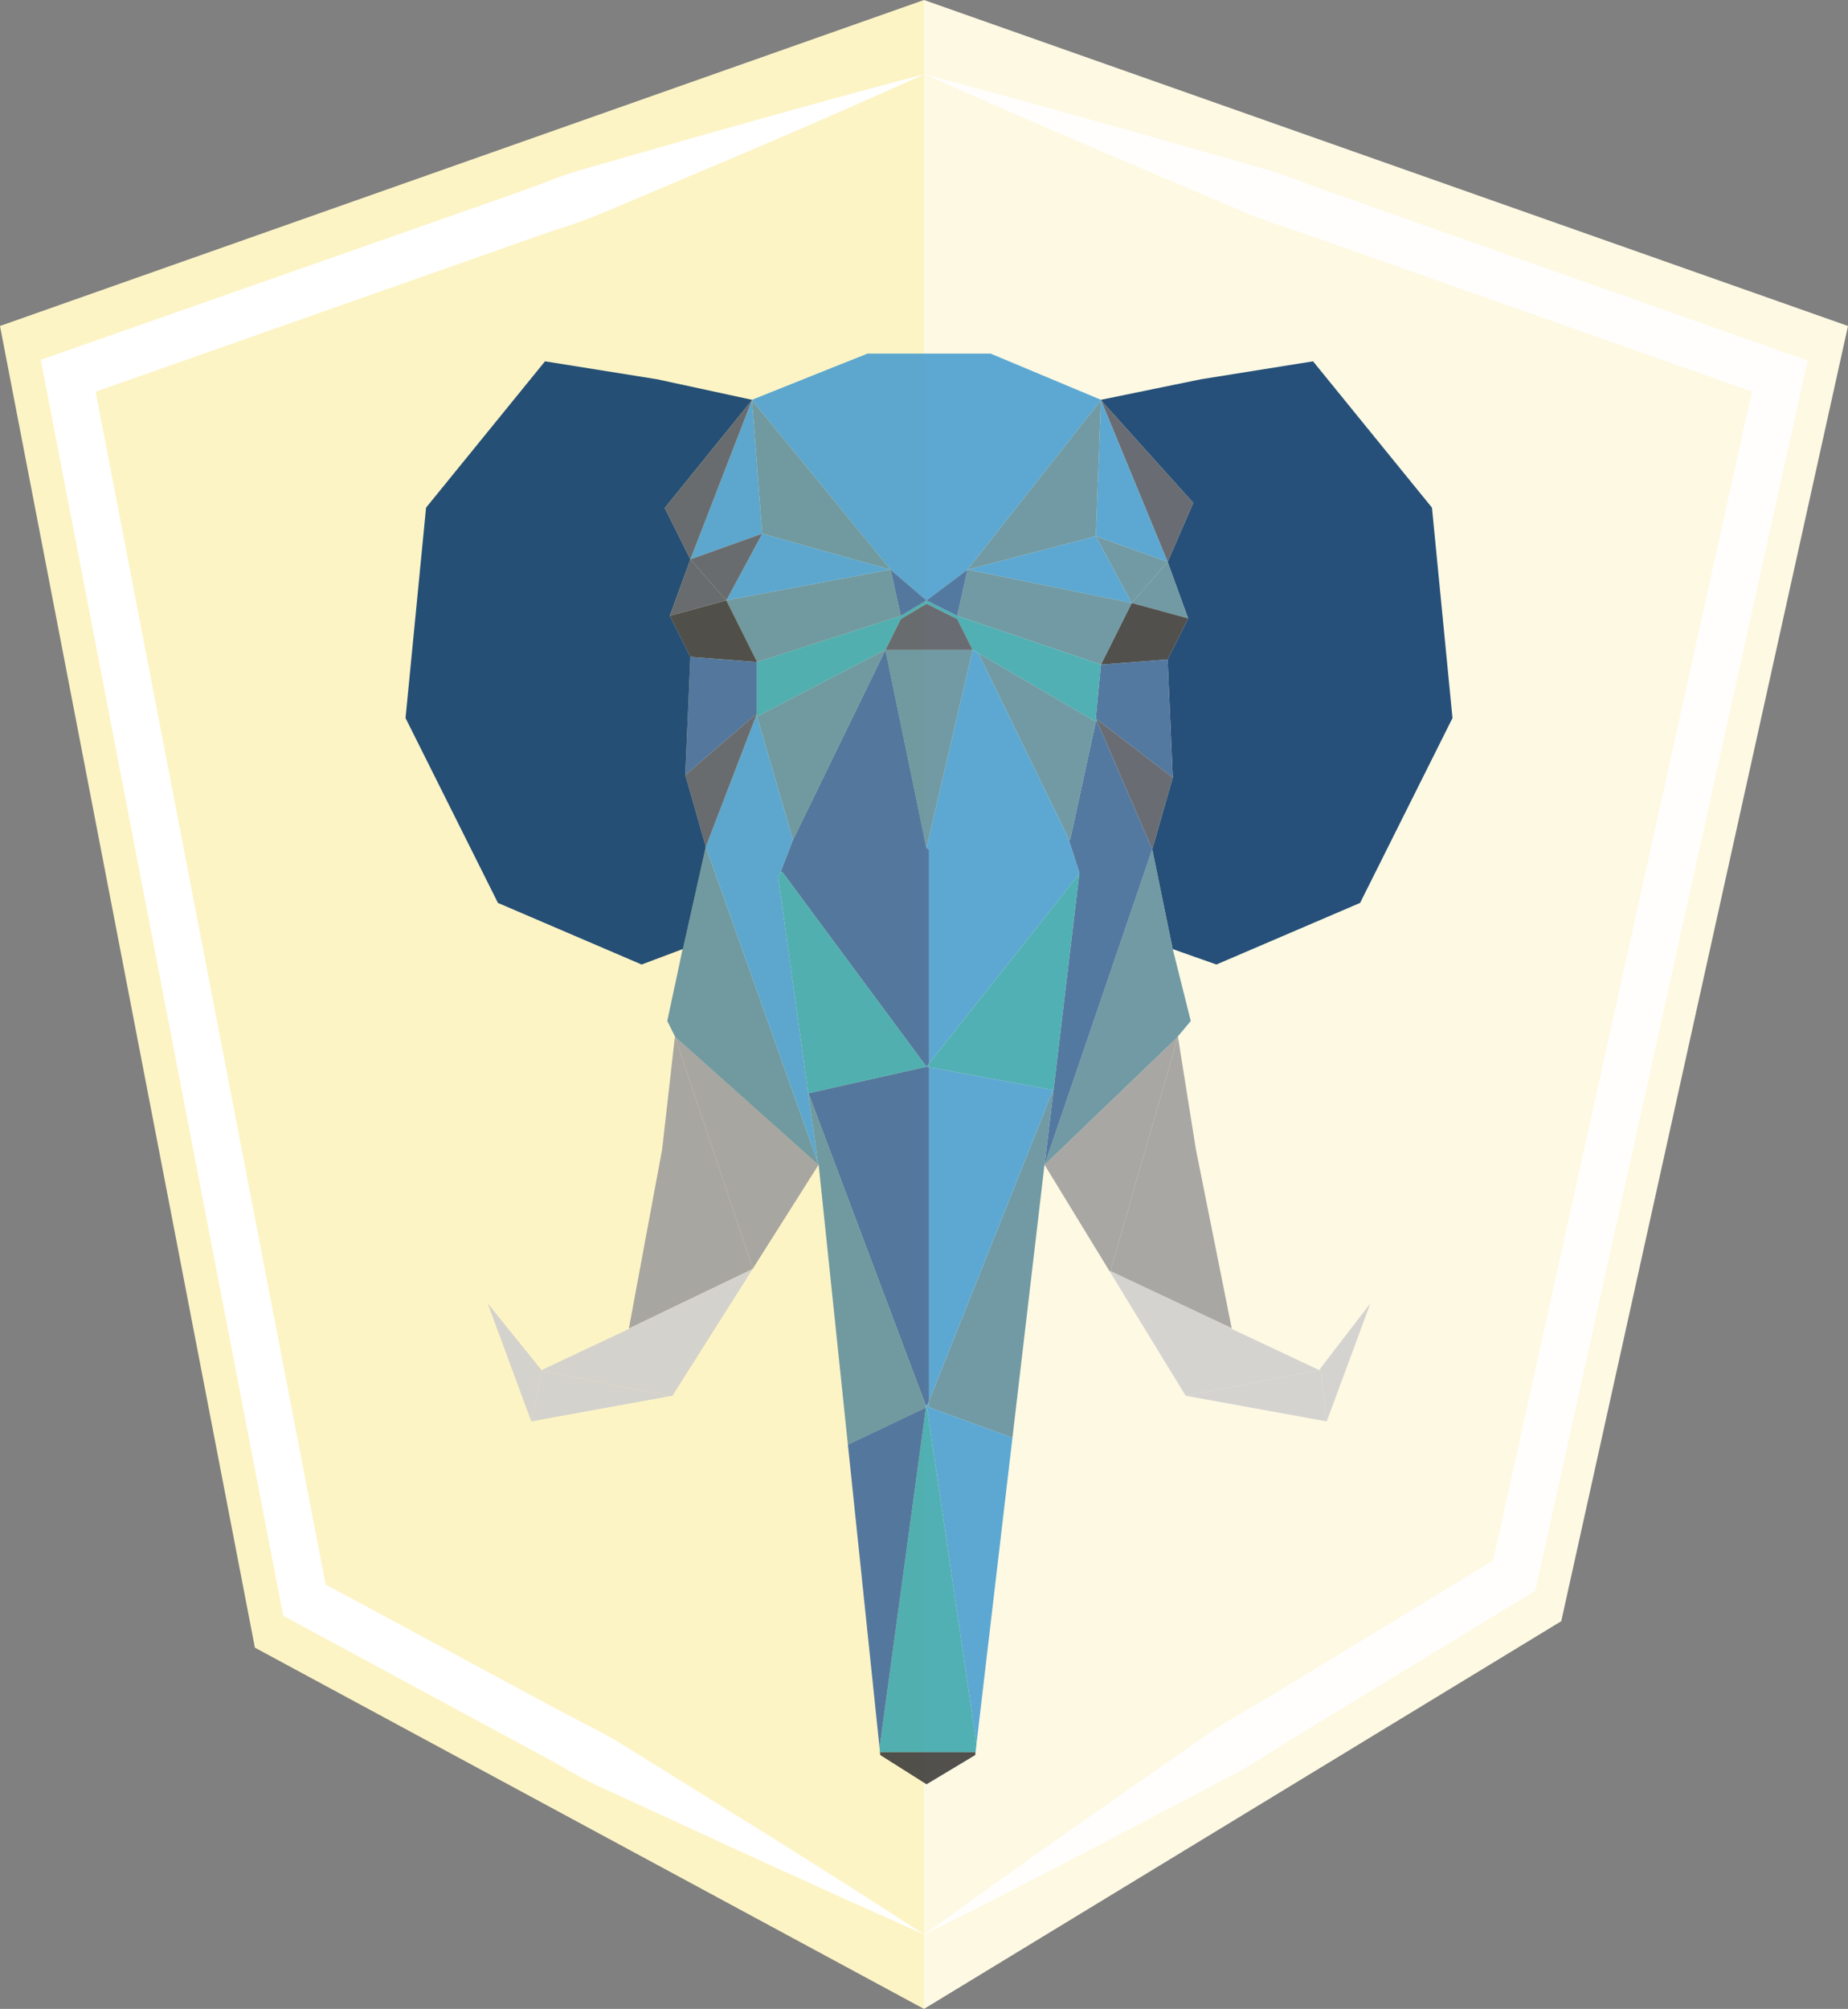 <svg xmlns="http://www.w3.org/2000/svg" viewBox="0 0 271 294.51"><rect x="0" y="0" width="271" height="294.51" fill="#808080" stroke="none"/><defs><style>.cls-1{fill:#fdf4c6;}.cls-2{fill:#fef9e3;}.cls-3{fill:#fff;}.cls-4{opacity:0.9;}.cls-5{fill:#036;}.cls-10,.cls-11,.cls-12,.cls-13,.cls-5,.cls-6,.cls-7,.cls-8,.cls-9{opacity:0.85;}.cls-6{fill:#ccc;}.cls-7{fill:#999;}.cls-8{fill:#4f555f;}.cls-9{fill:#588a99;}.cls-10{fill:#333;}.cls-11{fill:#366395;}.cls-12{fill:#419acf;}.cls-13{fill:#33a3ac;}</style></defs><title>ivoryShield</title><g id="Calque_3" data-name="Calque 3"><polyline class="cls-1" points="135.5 294.51 37.38 241.55 0 47.79 135.5 0"/><polyline class="cls-2" points="135.5 0 271 47.79 228.95 237.67 135.5 294.51"/></g><g id="Calque_4" data-name="Calque 4"><path class="cls-3" d="M148.62,13.16l-.12,0h0c-10.15,4.55-20.36,9-30.58,13.31l-15.35,6.49c-1.28.54-2.56,1.09-3.86,1.56s-2.62.92-3.94,1.34c-2.63.87-5.24,1.81-7.86,2.73L24.16,60.68l2.28-4L61.06,236.17l-1.78-2.42L82,246l11.36,6.13c1.9,1,3.79,2,5.7,3a60.9,60.9,0,0,1,5.64,3.14l22,13.67,10.94,6.91,10.9,7-11.82-5.28-11.78-5.36L101.42,264.4a63.35,63.35,0,0,1-5.72-3c-1.87-1.07-3.77-2.08-5.66-3.1l-11.36-6.13L56,239.91l-1.46-.78-.32-1.63L19.56,58l-.57-3,2.85-1L84.59,32c2.61-.93,5.23-1.83,7.83-2.81,1.29-.5,2.59-1,3.9-1.43s2.65-.82,4-1.2l16-4.58c10.69-3,21.41-6,32.17-8.83h0Z" transform="translate(-13 -2.25)"/><g class="cls-4"><path class="cls-3" d="M148.5,285.89l10.3-7.44,10.36-7.33c6.91-4.89,13.87-9.68,20.81-14.52,1.73-1.23,3.54-2.31,5.37-3.36s3.64-2.14,5.44-3.24l10.82-6.58,21.63-13.16-1.6,2.23L270.58,56.62l2.26,4.06L210.15,38.57c-2.62-.91-5.22-1.86-7.85-2.74-1.31-.44-2.63-.87-3.93-1.33s-2.58-1-3.86-1.57l-15.33-6.5q-15.31-6.51-30.56-13.27,16.11,4.29,32.13,8.83l16,4.56c1.34.39,2.68.75,4,1.2s2.6.94,3.9,1.43c2.59,1,5.22,1.86,7.82,2.79l62.69,22.11,2.93,1-.67,3L238.47,234l-.32,1.46-1.28.78L215.23,249.4,204.41,256c-1.8,1.09-3.6,2.19-5.38,3.33s-3.57,2.25-5.45,3.22c-7.49,3.94-15,7.91-22.46,11.8l-11.28,5.83Z" transform="translate(-13 -2.25)"/></g></g><g id="Calque_5" data-name="Calque 5"><polygon class="cls-5" points="209.99 74.42 213 105.27 199.45 132.37 178.38 141.4 171.98 139.14 171.97 139.14 168.97 124.52 171.98 113.99 171.23 96.68 174.24 90.66 171.23 82.38 174.99 73.72 161.45 58.67 161.45 58.61 176.12 55.6 192.55 52.97 209.99 74.42"/><polygon class="cls-6" points="193.67 200.85 193.5 200.77 200.96 191.07 194.56 208.38 194.55 208.38 193.67 200.85"/><polygon class="cls-6" points="193.67 200.85 194.55 208.38 174.15 204.67 174.17 204.56 193.67 200.85"/><polygon class="cls-6" points="193.5 200.77 193.67 200.85 174.17 204.56 174.15 204.67 173.87 204.62 162.73 186.39 162.83 186.33 180.62 194.7 180.64 194.83 193.43 200.85 193.5 200.77"/><polygon class="cls-7" points="180.62 194.7 162.83 186.33 172.74 151.99 172.74 151.99 175.37 168.49 180.62 194.7"/><polygon class="cls-8" points="161.45 58.67 174.99 73.72 171.23 82.38 161.45 58.67"/><polygon class="cls-9" points="171.97 139.14 171.98 139.14 174.62 149.68 172.74 151.93 172.74 151.99 172.74 151.99 153.19 170.78 153.18 170.77 168.97 124.52 171.97 139.14"/><polygon class="cls-9" points="171.23 82.38 174.24 90.66 165.96 88.4 171.23 82.38"/><polygon class="cls-10" points="174.24 90.66 171.23 96.68 161.45 97.43 165.96 88.4 174.24 90.66"/><polygon class="cls-7" points="172.74 151.99 162.83 186.33 162.73 186.39 153.19 170.78 172.74 151.99"/><polygon class="cls-11" points="171.23 96.68 171.98 113.99 160.69 105.33 161.45 97.43 171.23 96.68"/><polygon class="cls-8" points="171.98 113.99 168.97 124.52 160.87 105.73 160.69 105.33 171.98 113.99"/><polygon class="cls-12" points="161.45 58.67 171.23 82.38 160.69 78.61 161.45 58.67"/><polygon class="cls-9" points="171.23 82.38 165.96 88.4 160.69 78.61 171.23 82.38"/><polygon class="cls-11" points="158.27 128.11 158.29 127.95 156.74 123.18 156.93 123.11 160.69 105.81 160.87 105.73 168.97 124.52 153.18 170.77 153.18 170.75 154.49 159.81 158.27 128.11"/><polygon class="cls-12" points="160.69 78.61 165.96 88.4 141.88 83.51 160.69 78.61"/><polygon class="cls-9" points="165.96 88.4 161.45 97.43 140.37 90.28 141.88 83.51 165.96 88.4"/><polygon class="cls-12" points="161.45 58.61 161.45 58.67 141.88 83.51 135.86 88.02 130.59 83.51 110.27 58.67 110.27 58.61 127.2 51.84 133.2 51.84 139.27 51.84 145.27 51.84 161.45 58.61"/><polygon class="cls-9" points="161.45 58.67 160.69 78.61 141.88 83.51 161.45 58.67"/><polygon class="cls-13" points="143.48 95.77 142.63 95.27 140.37 90.75 135.86 88.5 135.65 88.15 135.86 88.02 140.37 90.28 161.45 97.43 160.69 105.33 160.87 105.73 160.69 105.81 143.48 95.77"/><polygon class="cls-9" points="160.69 105.81 156.93 123.11 156.74 123.18 156.73 123.18 156.56 122.64 143.48 95.77 160.69 105.81"/><polygon class="cls-12" points="156.74 123.18 158.29 127.95 158.27 128.11 136.24 155.91 136.24 124.56 135.86 124.31 142.63 95.27 143.48 95.77 156.56 122.64 156.73 123.18 156.74 123.18"/><polygon class="cls-13" points="136.24 155.91 158.27 128.11 154.49 159.81 154.43 159.8 136.24 156.45 136.24 155.91"/><polygon class="cls-9" points="154.49 159.81 153.18 170.75 153.17 170.75 148.47 210.78 136.24 206.31 136.24 205.37 154.43 159.8 154.49 159.81"/><polygon class="cls-12" points="154.43 159.8 136.24 205.37 136.24 156.51 136.24 156.45 154.43 159.8"/><polygon class="cls-12" points="153.18 170.75 153.18 170.77 153.17 170.81 153.18 170.75"/><polygon class="cls-12" points="148.47 210.78 143.2 255.65 135.91 206.18 136.24 205.37 136.24 206.31 148.47 210.78"/><polygon class="cls-13" points="135.91 206.18 143.2 255.65 143.06 256.88 143.05 256.88 129.17 256.88 129.04 256.9 128.97 256.13 129 256.12 135.79 206.34 135.86 206.31 135.91 206.18"/><polygon class="cls-10" points="143.05 256.88 143.01 257.3 135.87 261.58 129.09 257.3 129.04 256.9 129.17 256.88 143.05 256.88"/><polygon class="cls-8" points="140.37 90.75 142.63 95.27 132.19 95.27 129.84 95.27 132.09 90.75 135.86 88.5 140.37 90.75"/><polygon class="cls-9" points="142.63 95.27 135.86 124.31 129.84 95.27 132.19 95.27 142.63 95.27"/><polygon class="cls-11" points="141.88 83.51 140.37 90.28 135.86 88.02 141.88 83.51"/><polygon class="cls-11" points="136.24 156.51 136.24 205.37 135.91 206.18 135.86 205.83 135.81 206.18 118.55 160.27 135.86 156.38 136.24 156.45 136.24 156.51"/><polygon class="cls-13" points="136.24 155.91 136.24 156.45 135.86 156.38 136.24 155.91"/><polygon class="cls-11" points="136.24 124.56 136.24 155.91 135.86 156.38 114.78 127.91 114.48 127.79 116.29 123.11 129.84 95.27 135.86 124.31 136.24 124.56"/><polygon class="cls-13" points="135.86 205.83 135.91 206.18 135.86 206.31 135.81 206.18 135.86 205.83"/><polygon class="cls-13" points="135.65 88.15 135.86 88.5 132.09 90.75 129.84 95.27 111.02 105.05 110.98 105.05 110.98 104.68 111.02 104.58 110.98 104.61 110.98 97.05 110.99 97.05 111.02 97.05 111.02 97.05 132.06 90.28 132.09 90.28 135.65 88.15"/><polygon class="cls-13" points="114.78 127.91 135.86 156.38 118.55 160.27 118.53 160.27 114.13 128.67 114.48 127.79 114.78 127.91"/><polygon class="cls-9" points="135.81 206.18 135.86 206.31 135.79 206.34 135.81 206.18"/><polygon class="cls-11" points="135.86 88.02 135.65 88.15 132.09 90.28 130.59 83.51 135.86 88.02"/><polygon class="cls-9" points="135.81 206.18 135.79 206.34 124.34 211.79 120.05 170.75 120.04 170.77 119.95 170.5 118.53 160.27 118.55 160.27 135.81 206.18"/><polygon class="cls-11" points="124.34 211.79 135.79 206.34 129 256.12 128.97 256.13 124.34 211.79"/><polygon class="cls-9" points="130.59 83.51 132.09 90.28 132.06 90.28 111.02 97.05 106.51 88.02 130.59 83.51"/><polygon class="cls-9" points="110.27 58.67 130.59 83.51 111.78 78.24 110.27 58.67"/><polygon class="cls-12" points="130.59 83.51 106.51 88.02 111.78 78.24 130.59 83.51"/><polygon class="cls-9" points="129.84 95.27 116.29 123.11 111.02 105.05 129.84 95.27"/><polygon class="cls-9" points="119.95 170.5 120.04 170.77 120.03 170.78 119.98 170.74 119.95 170.5"/><polygon class="cls-8" points="120.03 170.78 119.99 170.84 119.98 170.74 120.03 170.78"/><polygon class="cls-7" points="119.98 170.74 119.99 170.84 110.41 185.97 98.98 151.99 119.98 170.74"/><polygon class="cls-9" points="119.95 170.5 119.98 170.74 98.98 151.99 98.97 151.99 98.98 151.93 97.85 149.68 99.79 140.62 99.81 140.62 103.5 124.15 119.95 170.5"/><polygon class="cls-12" points="110.98 105.05 111.02 105.05 116.29 123.11 114.48 127.79 114.13 128.67 118.53 160.27 119.95 170.5 103.5 124.15 110.98 104.68 110.98 105.05"/><polygon class="cls-12" points="110.27 58.67 111.78 78.24 101.24 82 110.27 58.67"/><polygon class="cls-8" points="111.78 78.24 106.51 88.02 101.24 82 111.78 78.24"/><polygon class="cls-10" points="111.02 97.05 111.02 97.05 110.99 97.05 111.02 97.05"/><polygon class="cls-13" points="111.02 104.58 110.98 104.68 110.98 104.61 111.02 104.58"/><polygon class="cls-10" points="106.51 88.02 111.02 97.05 110.99 97.05 110.98 97.05 101.24 96.3 98.23 90.28 106.51 88.02"/><polygon class="cls-8" points="110.98 104.61 110.98 104.68 103.5 124.15 100.49 113.61 110.98 104.61"/><polygon class="cls-11" points="110.98 97.05 110.98 104.61 100.49 113.61 101.24 96.3 110.98 97.05"/><polygon class="cls-7" points="110.41 185.97 110.37 186.04 92.22 194.76 97.1 168.49 98.97 151.99 98.98 151.99 110.41 185.97"/><polygon class="cls-6" points="110.37 186.04 98.61 204.62 98.23 204.68 98.23 204.68 79.41 200.91 85.51 197.98 92.21 194.83 92.22 194.76 110.37 186.04"/><polygon class="cls-5" points="110.27 58.61 110.27 58.67 97.48 74.47 101.24 82 98.23 90.28 101.24 96.3 100.49 113.61 103.5 124.15 99.81 140.62 99.79 140.62 100.11 139.14 94.09 141.4 73.02 132.37 59.47 105.27 62.48 74.42 79.92 52.97 96.35 55.6 110.27 58.61"/><polygon class="cls-8" points="110.27 58.67 101.24 82 97.48 74.47 110.27 58.67"/><polygon class="cls-8" points="101.24 82 106.51 88.02 98.23 90.28 101.24 82"/><polygon class="cls-6" points="98.23 204.68 98.23 204.68 77.92 208.38 79.41 200.91 98.23 204.68"/><polygon class="cls-6" points="85.51 197.98 79.41 200.91 77.92 208.38 77.91 208.38 71.51 191.07 79.41 200.85 85.51 197.98"/></g></svg>